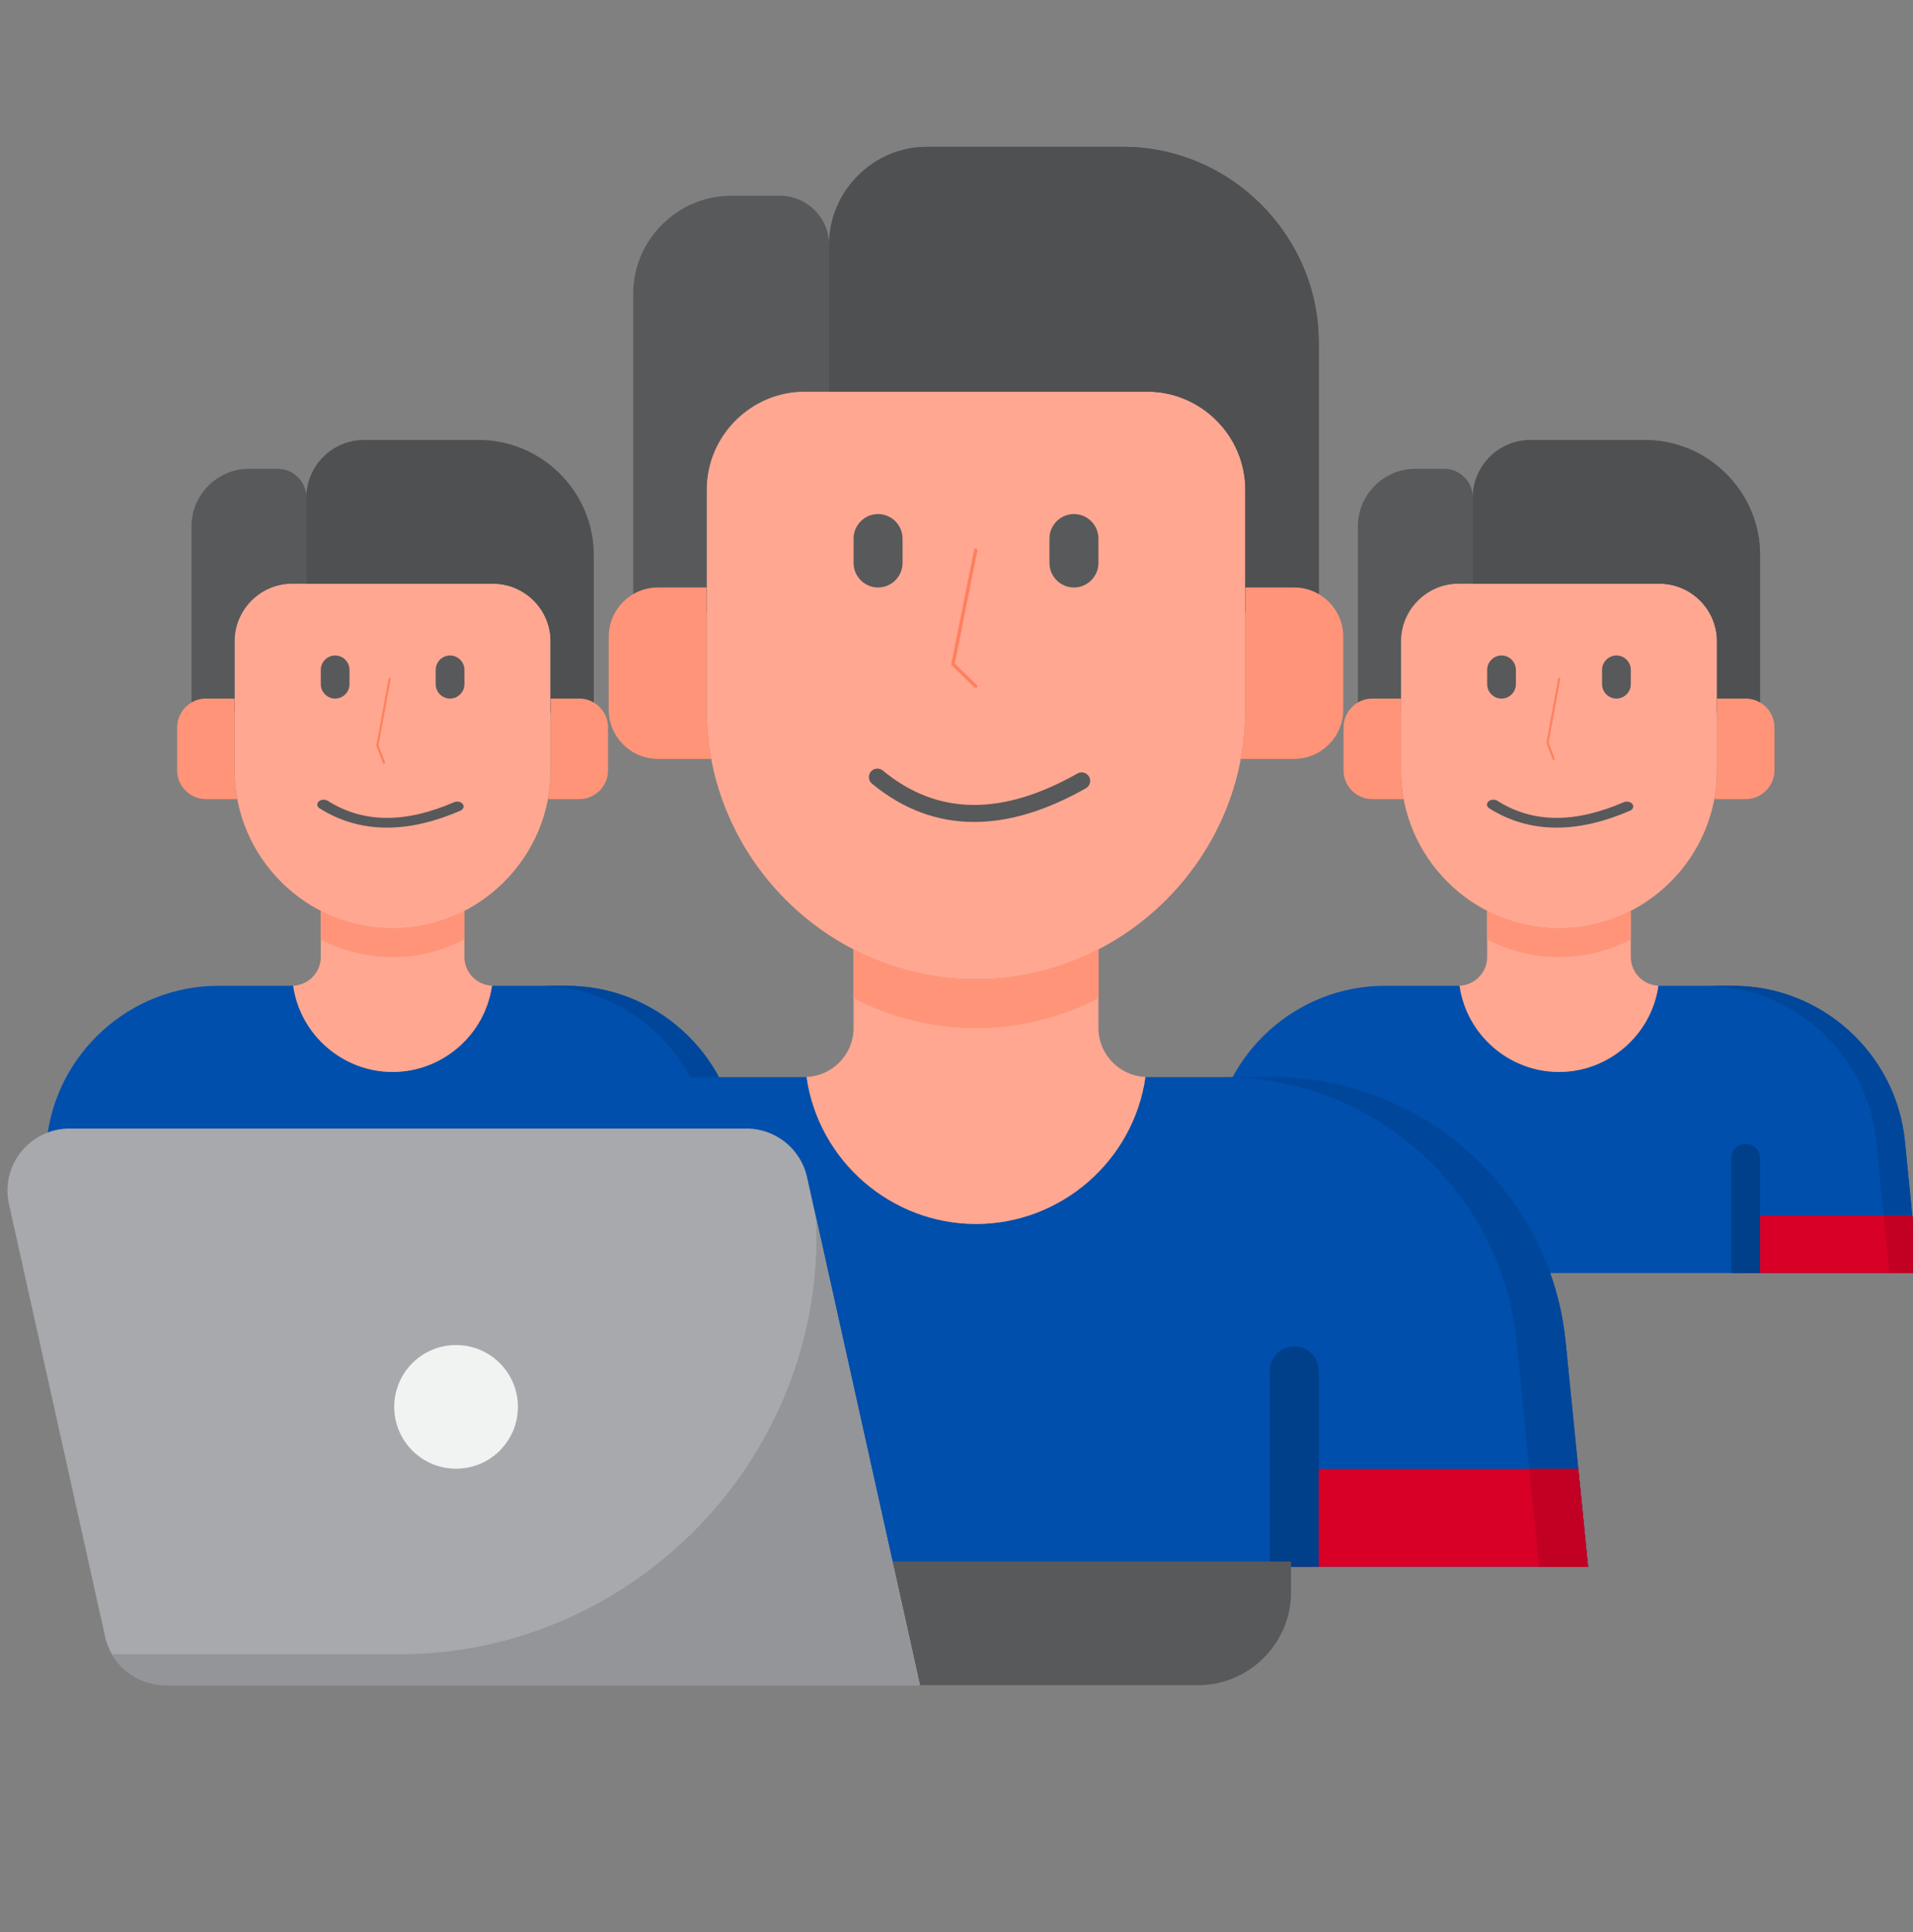 <?xml version="1.0" encoding="UTF-8" standalone="no"?>
<!DOCTYPE svg PUBLIC "-//W3C//DTD SVG 1.1//EN" "http://www.w3.org/Graphics/SVG/1.1/DTD/svg11.dtd">
<svg width="100%" height="100%" viewBox="0 0 100 101" version="1.1" xmlns="http://www.w3.org/2000/svg" xmlns:xlink="http://www.w3.org/1999/xlink" xml:space="preserve" xmlns:serif="http://www.serif.com/" style="fill-rule:evenodd;clip-rule:evenodd;stroke-linecap:round;stroke-linejoin:round;stroke-miterlimit:1.5;">
    <rect x="0" y="0" width="100" height="101" fill="#808080" stroke="none"/>
    <g transform="matrix(1,0,0,1,0,-1445)">
        <g id="ico_07" transform="matrix(0.334,0,0,0.334,464.647,900.454)">
            <rect x="-1390" y="1629.85" width="299.152" height="299.152" style="fill:none;"/>
            <clipPath id="_clip1">
                <rect x="-1390" y="1629.85" width="299.152" height="299.152"/>
            </clipPath>
            <g clip-path="url(#_clip1)">
                <g transform="matrix(0.281,0,0,0.281,-1219.1,1692.51)">
                    <path d="M312,104L200,104C182.445,104 168,118.445 168,136L168,208C168,256.275 207.725,296 256,296C304.275,296 344,256.275 344,208L344,136C344,118.445 329.555,104 312,104Z" style="fill:rgb(255,167,145);fill-rule:nonzero;"/>
                    <path d="M304,24L240,24C222.445,24 208,38.445 208,56C208,47.223 200.777,40 192,40L176,40C158.445,40 144,54.445 144,72L144,176L168,176L168,136C168,118.445 182.445,104 200,104L312,104C329.555,104 344,118.445 344,136L344,176L368,176L368,88C368,52.891 339.109,24 304,24Z" style="fill:rgb(88,89,91);fill-rule:nonzero;"/>
                    <path d="M304,24L240,24C222.445,24 208,38.445 208,56L208,104L312,104C329.555,104 344,118.445 344,136L344,176L368,176L368,88C368,52.891 339.109,24 304,24Z" style="fill:rgb(79,80,82);fill-rule:nonzero;"/>
                    <path d="M448.648,414.448C443.765,365.62 402.191,327.998 353.12,328L312,328C311.784,328 311.576,327.944 311.36,327.936L311.36,328C307.423,355.411 283.692,375.977 256,375.977C228.308,375.977 204.577,355.411 200.64,328L200.64,327.936C200.424,327.936 200.216,328 200,328L158.88,328C109.809,327.998 68.235,365.62 63.352,414.448L56,488L456,488L448.648,414.448Z" style="fill:rgb(0,79,172);fill-rule:nonzero;"/>
                    <path d="M311.36,327.936L311.36,328L312,328C311.784,328 311.576,327.944 311.36,327.936Z" style="fill:rgb(0,71,155);fill-rule:nonzero;"/>
                    <path d="M448.648,414.448C443.765,365.62 402.191,327.998 353.12,328L337.12,328C386.191,327.998 427.765,365.62 432.648,414.448L440,488L456,488L448.648,414.448Z" style="fill:rgb(0,71,155);fill-rule:nonzero;"/>
                    <path d="M296,286.224C270.948,299.248 241.052,299.248 216,286.224L216,312C215.973,320.517 209.15,327.595 200.64,327.936L200.64,328C204.577,355.411 228.308,375.977 256,375.977C283.692,375.977 307.423,355.411 311.36,328L311.36,327.936C302.85,327.595 296.027,320.517 296,312L296,286.224Z" style="fill:rgb(255,167,145);fill-rule:nonzero;"/>
                    <path d="M296,302.224L296,286.224C270.948,299.248 241.052,299.248 216,286.224L216,302.224C241.052,315.248 270.948,315.248 296,302.224Z" style="fill:rgb(255,148,120);fill-rule:nonzero;"/>
                    <path d="M360,456L360,488L456,488L452.8,456L360,456Z" style="fill:rgb(216,0,39);fill-rule:nonzero;"/>
                    <path d="M452.8,456L436.8,456L440,488L456,488L452.8,456Z" style="fill:rgb(194,0,35);fill-rule:nonzero;"/>
                    <path d="M152,456L152,488L56,488L59.2,456L152,456Z" style="fill:rgb(216,0,39);fill-rule:nonzero;"/>
                    <path d="M360,168L344,168L344,208C343.989,213.368 343.485,218.724 342.496,224L360,224C368.777,224 376,216.777 376,208L376,184C376,175.223 368.777,168 360,168Z" style="fill:rgb(255,148,120);fill-rule:nonzero;"/>
                    <path d="M152,168L168,168L168,208C168.011,213.368 168.515,218.724 169.504,224L152,224C143.223,224 136,216.777 136,208L136,184C136,175.223 143.223,168 152,168Z" style="fill:rgb(255,148,120);fill-rule:nonzero;"/>
                    <path d="M224,144C219.611,144 216,147.611 216,152L216,160C216,164.389 219.611,168 224,168C228.389,168 232,164.389 232,160L232,152C232,147.611 228.389,144 224,144Z" style="fill:rgb(88,89,91);fill-rule:nonzero;"/>
                    <path d="M288,144C283.611,144 280,147.611 280,152L280,160C280,164.389 283.611,168 288,168C292.389,168 296,164.389 296,160L296,152C296,147.611 292.389,144 288,144Z" style="fill:rgb(88,89,91);fill-rule:nonzero;"/>
                    <path d="M360,416C364.389,416 368,419.611 368,424L368,488L352,488L352,424C352,419.611 355.611,416 360,416Z" style="fill:rgb(0,63,138);fill-rule:nonzero;"/>
                    <path d="M152,416C156.389,416 160,419.611 160,424L160,488L144,488L144,424C144,419.611 147.611,416 152,416Z" style="fill:rgb(0,63,138);fill-rule:nonzero;"/>
                </g>
                <g transform="matrix(0.281,0,0,0.281,-1401.65,1692.51)">
                    <path d="M312,104L200,104C182.445,104 168,118.445 168,136L168,208C168,256.275 207.725,296 256,296C304.275,296 344,256.275 344,208L344,136C344,118.445 329.555,104 312,104Z" style="fill:rgb(255,167,145);fill-rule:nonzero;"/>
                    <path d="M304,24L240,24C222.445,24 208,38.445 208,56C208,47.223 200.777,40 192,40L176,40C158.445,40 144,54.445 144,72L144,176L168,176L168,136C168,118.445 182.445,104 200,104L312,104C329.555,104 344,118.445 344,136L344,176L368,176L368,88C368,52.891 339.109,24 304,24Z" style="fill:rgb(88,89,91);fill-rule:nonzero;"/>
                    <path d="M304,24L240,24C222.445,24 208,38.445 208,56L208,104L312,104C329.555,104 344,118.445 344,136L344,176L368,176L368,88C368,52.891 339.109,24 304,24Z" style="fill:rgb(79,80,82);fill-rule:nonzero;"/>
                    <path d="M448.648,414.448C443.765,365.62 402.191,327.998 353.12,328L312,328C311.784,328 311.576,327.944 311.36,327.936L311.36,328C307.423,355.411 283.692,375.977 256,375.977C228.308,375.977 204.577,355.411 200.64,328L200.64,327.936C200.424,327.936 200.216,328 200,328L158.88,328C109.809,327.998 68.235,365.62 63.352,414.448L56,488L456,488L448.648,414.448Z" style="fill:rgb(0,79,172);fill-rule:nonzero;"/>
                    <path d="M311.36,327.936L311.36,328L312,328C311.784,328 311.576,327.944 311.36,327.936Z" style="fill:rgb(0,71,155);fill-rule:nonzero;"/>
                    <path d="M448.648,414.448C443.765,365.62 402.191,327.998 353.12,328L337.12,328C386.191,327.998 427.765,365.62 432.648,414.448L440,488L456,488L448.648,414.448Z" style="fill:rgb(0,71,155);fill-rule:nonzero;"/>
                    <path d="M296,286.224C270.948,299.248 241.052,299.248 216,286.224L216,312C215.973,320.517 209.15,327.595 200.64,327.936L200.64,328C204.577,355.411 228.308,375.977 256,375.977C283.692,375.977 307.423,355.411 311.36,328L311.36,327.936C302.85,327.595 296.027,320.517 296,312L296,286.224Z" style="fill:rgb(255,167,145);fill-rule:nonzero;"/>
                    <path d="M296,302.224L296,286.224C270.948,299.248 241.052,299.248 216,286.224L216,302.224C241.052,315.248 270.948,315.248 296,302.224Z" style="fill:rgb(255,148,120);fill-rule:nonzero;"/>
                    <path d="M360,456L360,488L456,488L452.8,456L360,456Z" style="fill:rgb(216,0,39);fill-rule:nonzero;"/>
                    <path d="M452.8,456L436.8,456L440,488L456,488L452.8,456Z" style="fill:rgb(194,0,35);fill-rule:nonzero;"/>
                    <path d="M152,456L152,488L56,488L59.2,456L152,456Z" style="fill:rgb(216,0,39);fill-rule:nonzero;"/>
                    <path d="M360,168L344,168L344,208C343.989,213.368 343.485,218.724 342.496,224L360,224C368.777,224 376,216.777 376,208L376,184C376,175.223 368.777,168 360,168Z" style="fill:rgb(255,148,120);fill-rule:nonzero;"/>
                    <path d="M152,168L168,168L168,208C168.011,213.368 168.515,218.724 169.504,224L152,224C143.223,224 136,216.777 136,208L136,184C136,175.223 143.223,168 152,168Z" style="fill:rgb(255,148,120);fill-rule:nonzero;"/>
                    <path d="M224,144C219.611,144 216,147.611 216,152L216,160C216,164.389 219.611,168 224,168C228.389,168 232,164.389 232,160L232,152C232,147.611 228.389,144 224,144Z" style="fill:rgb(88,89,91);fill-rule:nonzero;"/>
                    <path d="M288,144C283.611,144 280,147.611 280,152L280,160C280,164.389 283.611,168 288,168C292.389,168 296,164.389 296,160L296,152C296,147.611 292.389,144 288,144Z" style="fill:rgb(88,89,91);fill-rule:nonzero;"/>
                    <path d="M360,416C364.389,416 368,419.611 368,424L368,488L352,488L352,424C352,419.611 355.611,416 360,416Z" style="fill:rgb(0,63,138);fill-rule:nonzero;"/>
                    <path d="M152,416C156.389,416 160,419.611 160,424L160,488L144,488L144,424C144,419.611 147.611,416 152,416Z" style="fill:rgb(0,63,138);fill-rule:nonzero;"/>
                </g>
                <g transform="matrix(0.479,0,0,0.479,-1361.03,1641.86)">
                    <path d="M312,104L200,104C182.445,104 168,118.445 168,136L168,208C168,256.275 207.725,296 256,296C304.275,296 344,256.275 344,208L344,136C344,118.445 329.555,104 312,104Z" style="fill:rgb(255,167,145);fill-rule:nonzero;"/>
                    <path d="M304,24L240,24C222.445,24 208,38.445 208,56C208,47.223 200.777,40 192,40L176,40C158.445,40 144,54.445 144,72L144,176L168,176L168,136C168,118.445 182.445,104 200,104L312,104C329.555,104 344,118.445 344,136L344,176L368,176L368,88C368,52.891 339.109,24 304,24Z" style="fill:rgb(88,89,91);fill-rule:nonzero;"/>
                    <path d="M304,24L240,24C222.445,24 208,38.445 208,56L208,104L312,104C329.555,104 344,118.445 344,136L344,176L368,176L368,88C368,52.891 339.109,24 304,24Z" style="fill:rgb(79,80,82);fill-rule:nonzero;"/>
                    <path d="M448.648,414.448C443.765,365.62 402.191,327.998 353.12,328L312,328C311.784,328 311.576,327.944 311.36,327.936L311.36,328C307.423,355.411 283.692,375.977 256,375.977C228.308,375.977 204.577,355.411 200.64,328L200.64,327.936C200.424,327.936 200.216,328 200,328L158.88,328C109.809,327.998 68.235,365.62 63.352,414.448L56,488L456,488L448.648,414.448Z" style="fill:rgb(0,79,172);fill-rule:nonzero;"/>
                    <path d="M311.36,327.936L311.36,328L312,328C311.784,328 311.576,327.944 311.36,327.936Z" style="fill:rgb(0,71,155);fill-rule:nonzero;"/>
                    <path d="M448.648,414.448C443.765,365.62 402.191,327.998 353.12,328L337.12,328C386.191,327.998 427.765,365.62 432.648,414.448L440,488L456,488L448.648,414.448Z" style="fill:rgb(0,71,155);fill-rule:nonzero;"/>
                    <path d="M296,286.224C270.948,299.248 241.052,299.248 216,286.224L216,312C215.973,320.517 209.15,327.595 200.64,327.936L200.64,328C204.577,355.411 228.308,375.977 256,375.977C283.692,375.977 307.423,355.411 311.36,328L311.36,327.936C302.85,327.595 296.027,320.517 296,312L296,286.224Z" style="fill:rgb(255,167,145);fill-rule:nonzero;"/>
                    <path d="M296,302.224L296,286.224C270.948,299.248 241.052,299.248 216,286.224L216,302.224C241.052,315.248 270.948,315.248 296,302.224Z" style="fill:rgb(255,148,120);fill-rule:nonzero;"/>
                    <path d="M360,456L360,488L456,488L452.8,456L360,456Z" style="fill:rgb(216,0,39);fill-rule:nonzero;"/>
                    <path d="M452.8,456L436.8,456L440,488L456,488L452.8,456Z" style="fill:rgb(194,0,35);fill-rule:nonzero;"/>
                    <path d="M152,456L152,488L56,488L59.2,456L152,456Z" style="fill:rgb(216,0,39);fill-rule:nonzero;"/>
                    <path d="M360,168L344,168L344,208C343.989,213.368 343.485,218.724 342.496,224L360,224C368.777,224 376,216.777 376,208L376,184C376,175.223 368.777,168 360,168Z" style="fill:rgb(255,148,120);fill-rule:nonzero;"/>
                    <path d="M152,168L168,168L168,208C168.011,213.368 168.515,218.724 169.504,224L152,224C143.223,224 136,216.777 136,208L136,184C136,175.223 143.223,168 152,168Z" style="fill:rgb(255,148,120);fill-rule:nonzero;"/>
                    <path d="M224,144C219.611,144 216,147.611 216,152L216,160C216,164.389 219.611,168 224,168C228.389,168 232,164.389 232,160L232,152C232,147.611 228.389,144 224,144Z" style="fill:rgb(88,89,91);fill-rule:nonzero;"/>
                    <path d="M288,144C283.611,144 280,147.611 280,152L280,160C280,164.389 283.611,168 288,168C292.389,168 296,164.389 296,160L296,152C296,147.611 292.389,144 288,144Z" style="fill:rgb(88,89,91);fill-rule:nonzero;"/>
                    <path d="M360,416C364.389,416 368,419.611 368,424L368,488L352,488L352,424C352,419.611 355.611,416 360,416Z" style="fill:rgb(0,63,138);fill-rule:nonzero;"/>
                    <path d="M152,416C156.389,416 160,419.611 160,424L160,488L144,488L144,424C144,419.611 147.611,416 152,416Z" style="fill:rgb(0,63,138);fill-rule:nonzero;"/>
                </g>
                <g transform="matrix(0.605,0,0,0.605,-1416.58,1598.9)">
                    <path d="M376,464L376,456L272.888,456L280,488L352,488C365.166,488 376,477.166 376,464Z" style="fill:rgb(88,89,91);fill-rule:nonzero;"/>
                    <path d="M250.784,356.528C249.165,349.247 242.659,344.016 235.2,344L59.944,344C51.168,344.002 43.947,351.224 43.947,360C43.947,361.168 44.075,362.332 44.328,363.472L69.216,475.472C70.835,482.753 77.341,487.984 84.8,488L280,488L250.784,356.528Z" style="fill:rgb(167,169,172);fill-rule:nonzero;"/>
                    <path d="M253.104,366.952C253.185,368.66 253.226,370.37 253.226,372.08C253.226,431.26 204.548,479.966 145.368,480L71.024,480C73.864,484.92 79.119,487.971 84.8,488L280,488L253.104,366.952Z" style="fill:rgb(147,149,152);fill-rule:nonzero;"/>
                    <circle cx="160" cy="416" r="16" style="fill:rgb(241,242,242);"/>
                </g>
                <g transform="matrix(0.592,0,0,0.592,-1390,1612.89)">
                    <path d="M230,235C245.728,247.982 264.041,247.31 284,236" style="fill:none;stroke:rgb(88,89,91);stroke-width:4.5px;"/>
                </g>
                <g transform="matrix(0.387,0,0,0.296,-1246.45,1686.75)">
                    <path d="M230,235C245.728,247.982 264.041,247.31 284,236" style="fill:none;stroke:rgb(88,89,91);stroke-width:5.16px;"/>
                </g>
                <g transform="matrix(0.387,0,0,0.296,-1429.51,1686.75)">
                    <path d="M230,235C245.728,247.982 264.041,247.31 284,236" style="fill:none;stroke:rgb(88,89,91);stroke-width:5.16px;"/>
                </g>
                <g transform="matrix(0.592,0,0,0.592,-1390,1612.89)">
                    <path d="M256,175L249.975,205.126L256,211" style="fill:none;stroke:rgb(254,128,95);stroke-width:0.9px;"/>
                </g>
                <g transform="matrix(0.296,0,0,0.44,-1222.91,1659.68)">
                    <path d="M256,175L249.826,197.558L253,203.269" style="fill:none;stroke:rgb(254,128,95);stroke-width:1.11px;"/>
                </g>
                <g transform="matrix(0.296,0,0,0.44,-1405.96,1659.68)">
                    <path d="M256,175L249.544,198.59L253,204.615" style="fill:none;stroke:rgb(254,128,95);stroke-width:1.11px;"/>
                </g>
            </g>
        </g>
    </g>
</svg>
